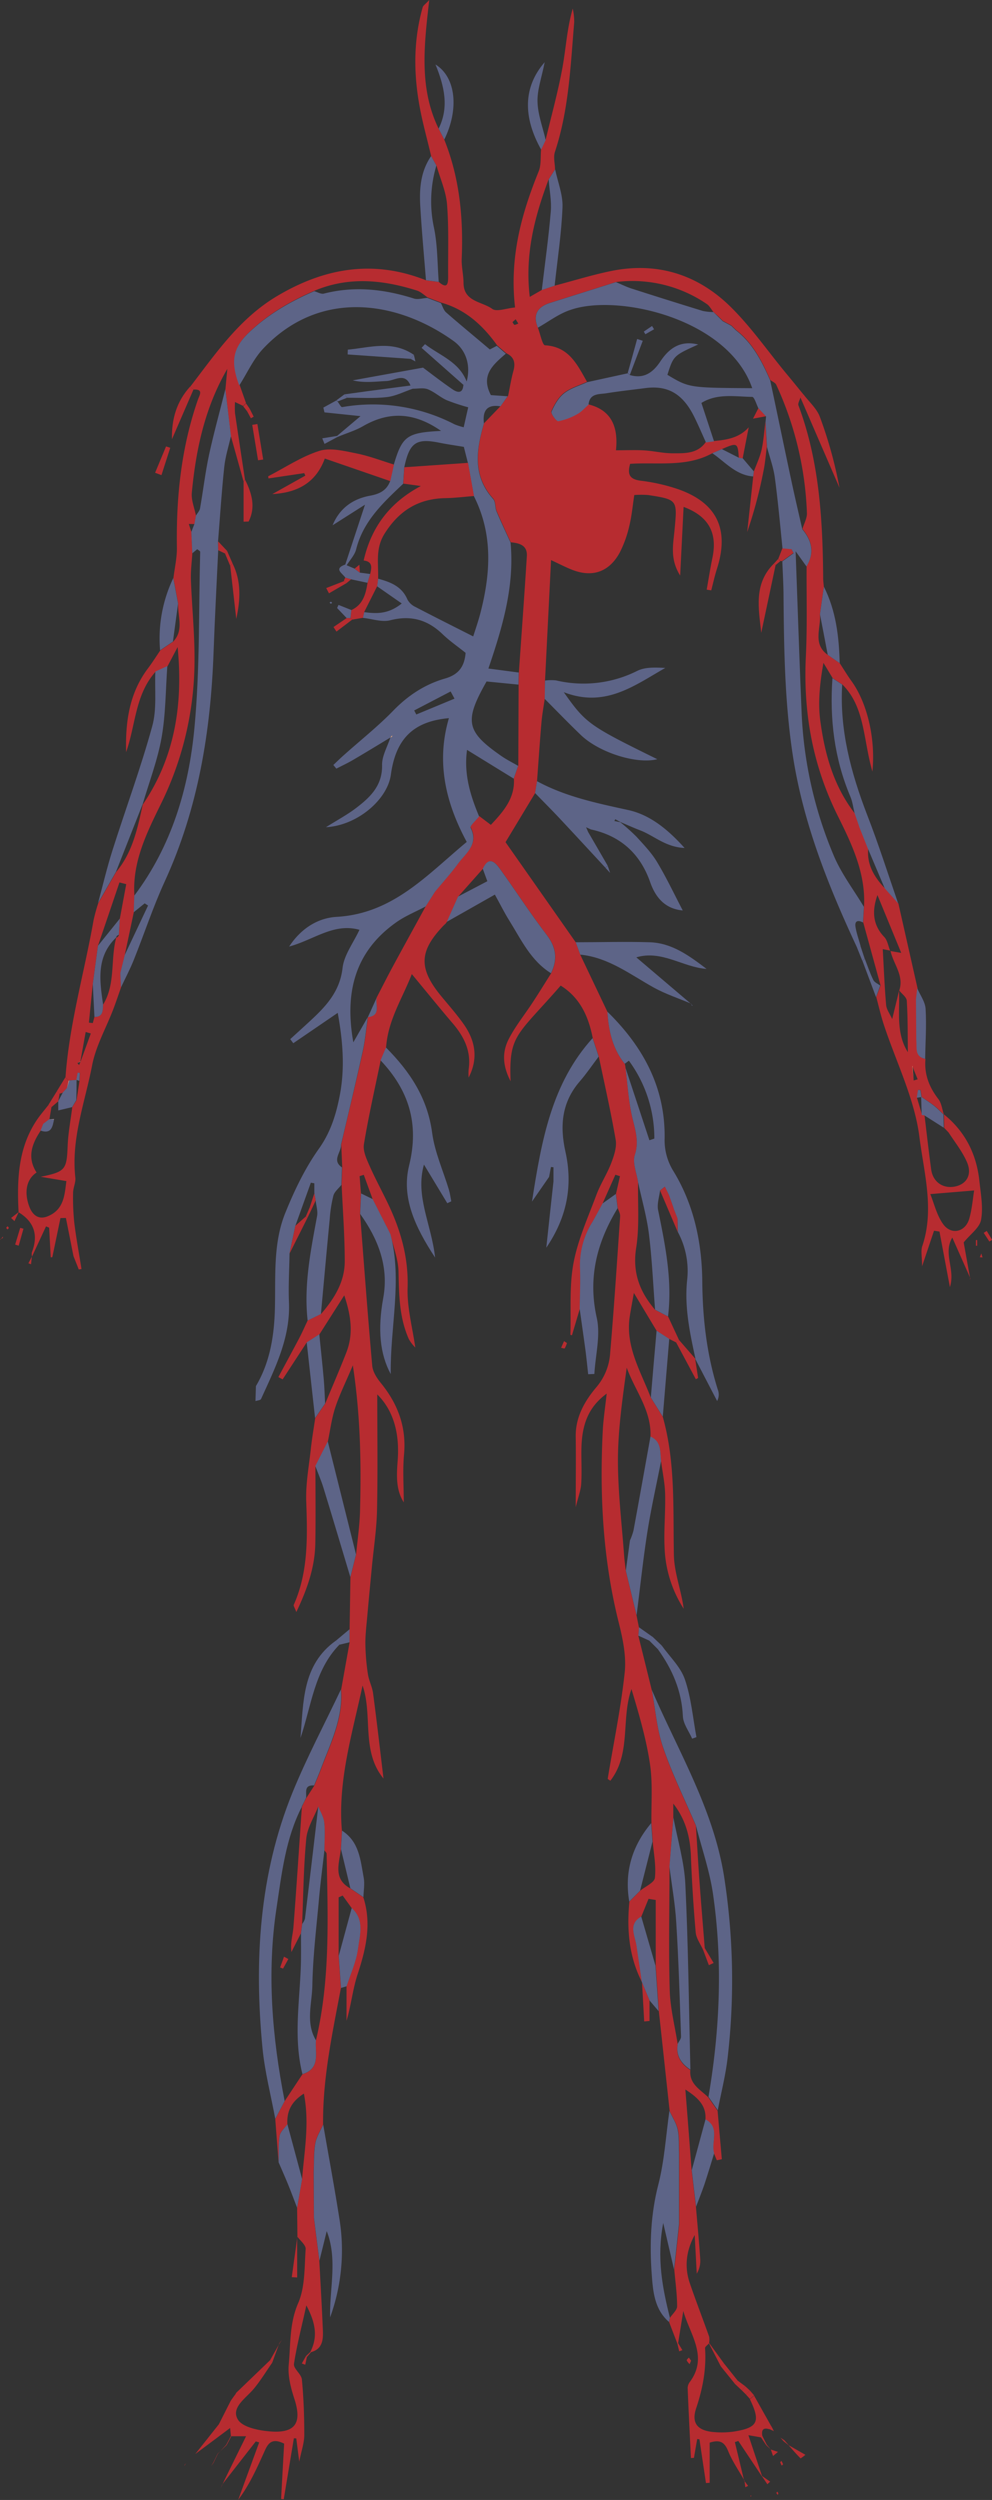 <svg id="Veines" xmlns="http://www.w3.org/2000/svg" viewBox="0 0 414.71 1044.23"><rect x="0" y="0" width="414.71" height="1044.23" fill="#333333" stroke="none"/><defs><style>.cls-1{fill:#b72c30;}.cls-2{fill:#5d6487;}.cls-3{fill:#f8b88f;}.cls-4{fill:#fefefe;}</style></defs><path class="cls-1" d="M506.55,290.26c-10.78,5.94-22.75,3.68-34.36,4.43-1.32,4.68,0,6.49,4.49,7.06a77.49,77.49,0,0,1,15.21,3.41c16.44,5.62,21.86,16.68,16.68,33.12-1,3.05-1.66,6.18-2.48,9.27l-1.89-.31c.79-4.45,1.48-8.92,2.4-13.34,2.14-10.3-1.53-17.3-12.06-21.22-.46,9.24-.91,18.19-1.43,28.68-4.33-6.82-2.92-13-2.39-18.69,1.2-12.95,1.49-13-11-14.95a39.38,39.38,0,0,0-5.79,0c-.69,4.44-1.05,8.69-2.06,12.79a47.47,47.47,0,0,1-4,11.2c-4.49,8.27-11.62,10.61-20.23,7.12-2.49-1-4.88-2.24-8.51-3.93-.87,17.48-1.7,33.92-2.52,50.36l-.13,7.64c-.47,3.27-1.08,6.53-1.36,9.82-.7,8.18-1.25,16.38-1.85,24.57l-.81,4.95-12.36,20.48,21.09,30.06,8.27,11.79,1.88,5.16,11.35,23.84c.52,7.89,2.13,15.41,7.25,21.76a6.48,6.48,0,0,1,.32,1.68c.78,6.28,1.21,12.63,2.42,18.82,1.15,5.83,3.57,11.19,1.49,17.59-1.08,3.29.8,7.55,1.35,11.38-.18,9.13.61,18.42-.8,27.36-1.63,10.35,1.49,18.42,7.91,25.89l5.44,2.83,4.56,9.79c-.4.35-.81.68-1.22,1l-2.86-1.44-5.29-3.42L473.75,641c-.86,4.89-1.31,7.26-1.69,9.65-2,12.64,4.56,23.07,8.78,34.11l5,8c5.34,18.95,4.26,38.36,4.64,57.74.14,7.42,3.12,14.79,4.1,22.42a50.57,50.57,0,0,1-8-25.8c-.32-7.39.43-14.81.24-22.21-.12-4.54-1.1-9.06-1.69-13.59-.46-3.84.19-8.18-4.44-10.21.5-11-6.46-19.28-9.93-28.89-1.77,13-3.65,25.86-3.67,38.7,0,13.65,1.71,27.31,2.68,41,.21,1.75.41,3.49.62,5.24q2.25,9.32,4.49,18.62c.33,1.66.67,3.31,1,5-.07,1.17-.15,2.35-.23,3.52q2.81,11.33,5.6,22.65c1.5,8,2.1,16.34,4.71,24,3.82,11.14,9.08,21.79,13.73,32.64.49,7.64.92,15.28,1.47,22.91.69,9.45,1.49,18.89,2.23,28.33l-.72.55c-1.06-2.42-2.85-4.78-3.07-7.28q-1.39-15.87-2-31.79c-.29-7.95-2.15-15.31-7.37-22v6l-1.58,20.54c0,17.14-.4,34.29.09,51.41.21,7.54,2.17,15,3.33,22.54-.87,4.89,1.4,8.25,5.29,10.82-.55,5.81,4.17,8.13,7.5,11.38l3.89,5.61,1.77,20.24-2.09.44c-.38-.92-.76-1.83-1.15-2.75-1.44-4.66,2.64-10.74-3.61-14.18.41-5.49-2.5-8.85-8.39-12.62,1,12.37,1.8,23.12,2.63,33.88l1.8,15.25c.62,7.28,1.31,14.57,1.8,21.87a10.42,10.42,0,0,1-1.47,5.91q-.43-8.07-.86-16.14c-3.57,6.55-4.4,13.33-2,20.24,2.56,7.47,5.42,14.83,8.06,22.27a8,8,0,0,1-.06,2.71l-.1.12c-.55.65-1.61,1.33-1.57,1.94.6,8.64-.95,16.81-3.71,25.06-2.15,6.46.74,9.53,7.84,10a35.68,35.68,0,0,0,8.2-.29c9.77-1.61,10.91-4.13,6.43-13.44l1.75-1.5q3.66,6.52,7.31,13l-1,1c-2.79-.86-3.25.6-2.86,2.9l-.63.51c-1.37-.25-2.75-.49-5.2-.91l5.72,17.15-.06.07-9.88-14.81-1.44.49q1.95,8.1,3.89,16.18l.12-.1c-2.31-4.09-5.05-8-6.81-12.32-1.45-3.55-3.24-5-7.74-3.54v16.76l-1.55.11q-1.37-9.13-2.72-18.27l-.94-.11c-.46,2.62-.91,5.23-1.36,7.85l-1.26.08c-.47-9.79-1-19.58-1.37-29.37a4.53,4.53,0,0,1,1-2.53c7.68-10.54-.11-19.78-2.82-29.54q-1.09,6.73-2.17,13.48l-.29.24-3.45-9c.13-.6.23-1.2.32-1.81,1-1.61,3-3.23,3-4.85,0-5.1-.74-10.19-1.18-15.29l2.07-19,0-29.55c-.14-3.31.12-6.72-.56-9.92-.59-2.72-2.26-5.21-3.45-7.81q-2.25-20.82-4.51-41.65-.64-9.51-1.31-19V894.56l-3-.47q-1.51,3.69-3,7.38c-5.55,3.24-2.66,7.85-2,12.13.79,5.08,1.49,10.17,2.24,15.26-5.45-10.63-6.38-22-5.25-33.63l4.53-4.55c2.15-1.78,5.91-3.37,6.13-5.36.56-5-.49-10.08-.9-15.14l-.54-7.72c-.13-8.2.58-16.53-.6-24.58-1.56-10.57-4.61-20.93-7.75-31.41-4.45,12.47,0,26.9-8.83,38.29-.38-.3-1.13-.65-1.09-.88,2.41-14.78,5.51-29.48,7.09-44.35.73-6.81-.81-14.12-2.51-20.9-6.58-26.25-8-52.88-6.68-79.74.25-5.2,1.07-10.37,1.66-15.84-7.2,5.31-10.34,12.16-10.56,22.89-.1,4.93.22,9.88-.09,14.79-.17,2.73-1.23,5.4-2.3,9.79,0-11.12.13-20.21,0-29.3-.16-8.3,3.7-15,8.67-20.89a24.31,24.31,0,0,0,5.73-14.19c1.62-19,2.87-38.06,4.17-57.1.08-1.14-.61-2.33-1-3.5l-.73-5.95q.84-3.68,1.66-7.35l-1.92-.61-5.34,12,.08-.1-4.11,7.53a33.74,33.74,0,0,0-5.35,20c.18,5.51-.08,11-.15,16.57q-1.64,5.54-3.28,11.07l-.66-.21c.32-10-.51-20.17,1.29-29.88s6.06-19.12,9.57-28.53c1.71-4.58,4.47-8.76,6.22-13.33,1.17-3.06,2.37-6.64,1.86-9.7-2-11.66-4.65-23.2-7.06-34.79-.84-2.57-1.69-5.14-2.53-7.71-1.77-9-5.28-16.85-13.4-21.92-18.44,21.13-21.68,20.46-20.94,39.94-3.52-6.69-3.45-12.36-.83-17.51,2.75-5.4,6.66-10.21,10-15.32,2.64-4,5.19-8.17,7.78-12.25,2.75-5.72,2.25-10.73-1.8-16-6.84-8.91-12.94-18.39-19.5-27.52-2.15-3-4.75-5.51-7.24-.12l-10.34,11.62q-2.36,5.28-4.7,10.55l-.54.74a6.1,6.1,0,0,0-1.05,1c-10,10.52-10.23,17.63-1.12,28.88,3.29,4,6.8,7.94,9.79,12.19,4.79,6.82,6.13,14.26,2,22.22a23.67,23.67,0,0,1,0-3.37c1.15-7.6-1.88-13.68-6.64-19.26-5.54-6.48-10.9-13.11-17.11-20.6-3.81,9.93-10,19.2-10.75,30.69l-2.27,5.36c-2.4,11.64-5.05,23.24-7,35-.46,2.73,1,6,2.22,8.74,2.48,5.64,5.45,11.05,8.09,16.62,5.19,11,8.35,22.2,7.95,34.69-.26,8.31,2.07,16.71,3.22,24.89a15.52,15.52,0,0,1-2.71-3.53c-4-9-4.11-18.46-4.3-28.09-.1-5.23-2.19-10.41-3.39-15.62l.08.1-1.89-3.81,0,.07-1.89-3.77,0,.06-1.88-3.75,0,0-1.92-3.74.05.07-3.69-10.13-1.74.56q.28,3.6.56,7.2c-.12,2.85-.25,5.7-.37,8.55,1.65,21.16,3.2,42.32,5.09,63.46.22,2.49,1.91,5.12,3.57,7.15,7.13,8.75,10.77,18.4,9.72,29.89-.6,6.58-.11,13.26-.11,20-3.37-5.28-3-11.4-2.54-17.56.79-10.75-1.44-20.46-8.54-27.53,0,15.8.24,32.08-.1,48.35-.17,8-1.42,15.91-2.17,23.87-.63,6.71-1.29,13.43-1.88,20.15-.35,4-.86,8-.82,11.92a93.08,93.08,0,0,0,1.06,12.57c.4,2.7,1.8,5.26,2.16,8,1.56,11.75,2.9,23.52,4.36,35.6-9.44-11.46-4.4-26.34-8.76-38.86-4.3,20.16-10.43,39.87-8.63,60.67-.14,2.56-.29,5.13-.44,7.69-.67,5.93-3.39,12.36,3.93,16.37l5.46,3.73c3.57,11.05,1.1,21.53-2.39,32.16-2.06,6.24-2.7,12.94-4.63,19.4V930.6c1.65-5.17,4-10.25,4.74-15.55.75-5.73,2.92-12.17-2.61-17.14l-3.75-5.19-1.68.75v24.45q.47,6.71.95,13.4c-3.55,18.87-7.66,37.67-7.45,57-1.14,2.63-2.81,5.18-3.29,7.93-.69,3.86-.49,7.87-.67,11.82l.09,19.1q1.14,9,2.29,18.07c.51,9.62,1.09,19.24,1.48,28.86.17,4,0,8-5,9.35l-.2-.2c3.07-6,2.3-11.82-1.7-19.35-2,9.13-4,16.71-5.17,24.43-.29,2,3.1,4.25,3.31,6.53.73,7.68,1,15.43,1,23.15,0,3.3-1.2,6.6-2.11,11.17-.52-4-.88-6.88-1.24-9.72l-1-.06-4.24,25.49-1.11-.14c.43-7.81.86-15.62,1.28-23.09-5.95-3-7.17.93-8.69,4.27-3,6.61-6,13.23-10.53,19.2l8.78-24-1.41-.41-14.12,18.08.05.06c3.16-6.43,6.33-12.86,10-20.3h-6.19l-.16-.13c-.08-.87-.16-1.73-.3-3.32L290.39,1126l9.86-12.43,5-9.88v0l1.48-2.08a4.85,4.85,0,0,0,.77-1.19l14.18-13.63c.32.32.62.66.91,1-2.57,3.69-4.91,7.58-7.78,11-3.28,3.93-9.57,7.78-6.62,12.77,1.95,3.3,8.88,4.65,13.73,5,10.46.77,13.13-3.7,9.9-13.62-1.49-4.58-2.8-9.65-2.35-14.32.82-8.55.24-17.16,3.95-25.67,2.92-6.73,2.59-15,3.12-22.59.11-1.66-2.28-3.5-3.52-5.25l.08.06q-.06-6-.13-12,1-6,2.09-12c.86-11.59,3.19-23.17.74-35.73-5.47,3.5-7.19,7.64-6.89,12.84-1.13,1.59-3,3.06-3.23,4.78-.58,3.62-.35,7.37-.45,11.07q-.71-9-1.39-18.06l3.92-7.48,7.44-11.24c7.71-2.38,5.16-8.86,5.64-14.13,6.1-25.7,4.94-51.82,4.47-77.89,0-.52-.61-1-.93-1.54,0-3.86.33-7.76-.08-11.58-.25-2.3-1.62-4.47-2.49-6.7-1.73,4.43-4.54,8.76-5,13.32-1.14,11.87-1.24,23.84-1.75,35.77l-.51,3.92-3.95,7.78c-.53-3.87.57-7.08.83-10.37,1.3-16.78,2.38-33.57,3.54-50.37l0,.08c.63-1.26,1.26-2.53,1.88-3.79l0,.08,3.32-5.16c.92-2.26,1.9-4.49,2.75-6.78,4.06-10.79,9.42-21.26,8.47-33.33q1.76-9.86,3.52-19.69l0-5.44q.18-10.89.35-21.79l2.37-9.47c.57-6,1.48-12.05,1.64-18.09.5-19.68.27-39.34-3-60.94-3,7.14-5.59,12.27-7.36,17.66-1.5,4.55-2.09,9.4-3.08,14.12l-5.2,10.34c0,10.76.15,21.52-.05,32.28-.19,9.86-3.29,18.94-7.94,28.65-.71-1.89-1.25-2.59-1.08-3,6.21-13.95,5.7-28.63,5.22-43.44-.24-7.27,1.16-14.61,1.95-21.9.46-4.23,1.19-8.42,1.8-12.62l4.19-6.1c2.94-7.07,6-14.1,8.78-21.22,3-7.59,2.16-15.08-.82-24l-10.39,16.31L337,661.66,326.92,677.1l-1.79-.94c2.94-5.48,5.92-10.94,8.81-16.44,1.23-2.35,2.29-4.79,3.43-7.19l5.65-2.79c5.46-6.34,9.89-13.34,9.86-22,0-10.66-.83-21.31-1.3-32,.08-2.44.17-4.87.25-7.31-.14-3.16-.28-6.31-.41-9.47,3-13,6.19-25.94,9.07-39,1-4.72,1.45-9.57,2.14-14.36l-.08.12c5.66-.7,3-5.17,3.69-8.14,2.23-4.28,4.39-8.58,6.68-12.82,4.58-8.46,9.23-16.88,13.85-25.32l0,0,3.94-6.17c3.24-3.92,6.66-7.7,9.67-11.78,3.21-4.34,8.64-8,5.2-14.92-.39-.79,2.29-3.11,3.55-4.73l4.83,3.65c5.52-5.82,10.17-11.35,9.63-19.45.62-1.78,1.23-3.56,1.85-5.33q.06-17,.13-33.94l.12-5.05c1.12-16.16,2.31-32.31,3.32-48.47.28-4.58-3.13-5.44-6.74-5.79-2-4.35-4-8.66-5.88-13.06-.68-1.64-.34-4-1.4-5.15-8.7-9.68-7.07-20.48-3.85-31.53l6.93-7.19,3.11-4.25c.72-3.47,1.27-7,2.21-10.39s.31-5.86-3-7.41l-3.78-3.26c-6-8.35-13.2-15-23.38-17.86l-5.68-2.17c-1.5-1-2.87-2.36-4.51-2.88-14.24-4.51-28.51-5.92-42.76.06-10,4.29-19.22,9.66-27.15,17.15-6.88,6.5-8,12.22-4.19,22.23l2.67,7.57c-.4.39-.79.79-1.18,1.19L307,268.87a39.5,39.5,0,0,0,0,4.61c1.36,9.31,2.78,18.61,4.19,27.91l-.65.56q-2.62-9.42-5.27-18.85L303,263.56c.26-2.84.53-5.69.79-8.53-9.4,16.18-13.13,33.72-14.84,51.73-.3,3.12,1.12,6.4,1.74,9.6l-.63,3.49-2.38-.05c.37,1.12.73,2.25,1.09,3.37l.39,8.94c-.22,3.67-.72,7.35-.59,11,.41,11.36,1.61,22.72,1.51,34.07a135.85,135.85,0,0,1-14,59.47c-5.84,11.93-12.08,24.28-11.13,38.42-.09,2.32-.17,4.63-.26,6.95q-1.9,9-3.79,17.91l.07-.13-1.87,7.56c.08,2,.17,4,.25,6.07-1.12,3.15-2.17,6.32-3.37,9.44C253,530.57,248.78,538,247.26,546c-3,15.48-8.83,30.6-7,46.83.23,2-.92,4.2-.94,6.31a99.07,99.07,0,0,0,.51,12.67c.78,6.43,2,12.81,3,19.22l-1.14.17-2.19-5.51c-.35-1.68-.69-3.37-1-5l-2.19-11-2.28.05q-1.69,8.17-3.4,16.33l-.66.07-.66-12.39L228,613.2q-2.94,6.33-5.87,12.65h0a4.91,4.91,0,0,1-.06-1.78c2.77-7.1,1.07-12.7-5.47-16.72l-.07-.07c-.68-13.44-.27-26.67,7.56-38.41,1.5-2.24,3.29-4.28,4.95-6.41l1.22,1-.84,5,.14-.13-2.67,2.06c-.37.94-.74,1.89-1.12,2.83-3.69,5.52-5.77,11.2-1.72,17.49-4.12,2.69-5.27,7.93-3.17,13.89,1.31,3.74,3.83,5.93,7.64,4.46,7.22-2.8,7.23-9.44,8-14.77l-10.74-1.8c10.36-2.12,10.87-3,11.26-12.86.21-5.43,1.26-10.82,1.93-16.22l1.81-2.95c.4-2.67.8-5.33,1.21-8,.06-1.1.13-2.21.2-3.32l-.9-.13-.57,2.94.16.08-3.17.26-.2.07c-.45-.48-.91-1-1.37-1.42,1.59-22.3,7.88-43.75,11.74-65.64a73.27,73.27,0,0,1,1.94-7.07l7.51-13.09c6.87-8.15,8.93-18.2,11.12-28.2l0,.07c13.4-19.7,16.9-41.82,14.57-65.78l-4.22,8-5,2.29c-8.59,9.57-8.31,22.33-12.32,33.6-.32-12.52,1.26-24.53,9.14-35,1.83-2.42,3.44-5,5.15-7.5l5.38-3.67c4.6-4.76,1.83-10.5,2.11-15.84q-1-5.34-2-10.68c.51-4.26,1.52-8.52,1.45-12.76-.33-21.1,1.82-41.81,8.81-61.85.6-1.72,2.47-4.4-1.82-4.15l-1.4-1.21c10.76-14,20.62-28.56,36.43-37.92,19.95-11.8,40.31-15.19,62.16-6.5l5.34.7c3.55,3.07,3.9.7,3.88-2.29-.09-10,.33-20.11-.46-30.08-.43-5.5-2.88-10.84-4.41-16.25L389,166.15c-1.72-7.39-3.82-14.71-5.08-22.18-2.28-13.39-2.2-26.8,1.55-40,.21-.72,1.1-1.25,2.74-3-2.19,19.07-4.29,36.87,3.92,53.72l2.36,4.59c6.43,16,8,32.66,7.29,49.71-.14,3.34.74,6.71.76,10.06,0,8,7.72,7.8,12,10.92,1.86,1.35,5.85-.26,9.54-.59-2.39-20.88,2.65-39.05,9.88-56.86,1.1-2.71.7-6,1-9.08l1.89-4c2.38-10,5.14-19.92,7-30,1.51-8.18,1.91-16.57,4.35-24.9a27.24,27.24,0,0,1,.62,5.57c-1.54,18.26-2.23,36.64-8.07,54.29-.72,2.18,0,4.84.05,7.28l-2.7,4.23c-5.77,15.44-10,31.09-7.87,49.05l5-2.87,5.37-1.81c7.65-2,15.25-4.37,23-6,19.48-4.16,36.68,1.12,50.65,14.89,8.44,8.32,15.32,18.22,22.89,27.41,2.51,3,5,6.09,7.5,9.14a16,16,0,0,1-1.27,1.33c-.3,1.09-1.13,2.38-.81,3.24,8.71,23.28,10.14,47.59,10.33,72.08,0,1.22.18,2.44.27,3.66l-1.63,11.54c.51,5.76-3.19,12.33,3.29,16.93l5,3.47c1.66,2.54,3.22,5.14,5,7.6,6.3,8.75,10.07,23.55,8.65,37.64-3.93-13.68-3.1-26.94-12.54-36.33l-4.07-2.67q-1.92-3.19-3.86-6.39c-1.5,8.51-2.34,16.45-1.32,24.14,1.86,13.9,5.58,27.36,14.45,38.77l0-.07c.65,1.88,1.29,3.75,1.93,5.63l-.07-.11,3.72,9.36,0-.05c-.58,6.75,2.6,11.9,7,16.52l5.63,6.35,8,35.39c-.17,1.54-.34,3.09-.52,4.63l.14,17.18c.32,3-.85,6.73,3.7,7.71-.58,6.36,1.53,11.76,5.4,16.77,1.33,1.73,1.57,4.31,2.31,6.5-1.27-1.19-2.46-2.49-3.82-3.55-1.76-1.39-3.67-2.59-5.51-3.87l.05.08-.48-3-1,0-.53,3.24q1.1,3.64,2.17,7.27c.32,0,.64,0,1,.06.92,7.55,1.76,15.11,2.79,22.65.71,5.19,4.86,8.1,9.84,7.16s7.41-5,5.09-10.29c-1.92-4.38-5-8.22-7.64-12.29l-1.91-2,.06,0-.1-5.58c8.85,7.17,13.61,16.56,14.81,27.77.58,5.42,1.65,11.06.71,16.27-.6,3.32-4.5,6-7.27,9.45l2.73,15.18.11-.09-7.6-17.13c-4,6.86,1.39,13.12-1,20.7-1.64-8.71-3-16-4.36-23.2l-2.28-.35c-1.47,4.38-2.93,8.75-5,14.87,0-4-.59-6.43.09-8.44,5.18-15.3.67-30.75-1.19-45.53-2-16-9.75-31.35-14.9-47-1.24-3.76-2.11-7.65-3.14-11.48q.88-2.41,1.79-4.85-3.63-13.22-7.27-26.45l.36-6.55c.75-13.77-5.07-26-10.85-37.59-10.64-21.28-14.6-43.35-13.47-66.83.61-12.56.24-25.17.31-37.76,3.44-5.62,2.23-10.73-1.74-15.53.66-2.25,2-4.53,1.87-6.75a139.53,139.53,0,0,0-12.81-53.45c-.39-.86-1.64-1.34-2.49-2-3.47-7.87-7.28-15.49-14.32-20.9l-2.05-2,.11.11-3.71-2,.06,0-1.9-1.88,0,0L507,231.26l0,0c-.91-1.12-1.62-2.55-2.76-3.32a55.07,55.07,0,0,0-38-9.18l-27.52,8.68c-5.29,1.67-7.33,5-5.11,10.35,1,2.58,1.9,7.32,3,7.39,10.06.55,13.49,8.16,17.56,15.24-3.25,1.5-6.89,2.51-9.63,4.65-2.37,1.86-4.07,4.86-5.3,7.68-.36.85,2.06,4.16,2.83,4a25.84,25.84,0,0,0,8-3c1.74-.95,3.11-2.58,4.64-3.9,9.69,2.38,12.58,9.44,11.56,19.18,4.69,0,8.3-.17,11.89.05,3.94.24,7.86,1.22,11.79,1.21,5,0,10.39.28,13.85-4.68l3.38-.45c5.44-.46,10.71-1.34,14.59-5.74q-1.27,6.48-2.54,13a12.68,12.68,0,0,1-1.62-.25c-.39-6.32-.63-6.44-7.11-3.6Zm83.6,256-1.85-5.58c-.1-7.25,0-14.51-.46-21.75-.09-1.47-2.05-2.83-3.15-4.24,2.11-6.23-2.44-11-3.63-16.49l4.46.77c-3.53-8.59-6.74-16.37-9.94-24.15-2.44,6.88-1.84,12.62,2.85,17.51,1.33,1.39,1.65,3.75,2.44,5.67l-3.07-.6c.44,7.83.74,15.59,1.41,23.32.17,1.91,1.56,3.72,2.54,5.9,1.08-4.5,2-8.18,2.86-11.85.36,8.74-1.4,17.8,3.79,25.83.61,1.86,1.23,3.72,1.84,5.58.16,2,.31,4.06.47,6.09l1.68-.5C591.64,549.92,590.89,548.09,590.15,546.25Zm-347.71-1.88q2.15-5.86,4.28-11.75l-2.14-.62q-1.11,6.15-2.21,12.3l-1.25.67.69.84Zm14.83-51.75a1.51,1.51,0,0,0,1.19-1.17c.13-2.26.27-4.51.4-6.77l2.67-14.43-2.83-.72q-4.48,13.26-9,26.51l-2.16,16q-.81,8-1.61,16.06l1.63.17c.22-.85.45-1.7.67-2.55,3.71,0,3.44-2.7,3.62-5.13,5.33-8.67,3-18.85,5.52-28.06Zm340.4,107.09c1.63,4,2.7,8.78,5.33,12.48,3.43,4.83,9.43,3.4,11-2.34,1.13-4,1.46-8.3,2-11.66ZM423,235.5c.29.4.53,1.08.87,1.13s1-.32,1.58-.52c-.37-.6-.75-1.2-1.12-1.81Z" transform="translate(-208.76 -100.95)"/><path class="cls-2" d="M337.37,652.53c-1.65-14.82,1.29-29.21,3.95-43.64.38-2.07-.37-4.34-.6-6.52l-.55-3v-4.16l-1.46-.25-6.47,18q-1.23,5.81-2.44,11.62c-.1,6.79-.53,13.58-.24,20.35.63,14.82-5.82,27.5-11.67,40.38-.24.53-1.53.59-2.33.87.06-2.09.13-4.18.19-6.27,5.89-9.92,7.63-21,7.93-32.16.36-13.54-.84-27.33,4.34-40.14,3.77-9.32,8.22-18.64,14-26.76,5.08-7.1,7.35-14.76,8.86-22.78,2.1-11.2,1.19-22.44-.93-34.05L331.37,536.7,330.09,535c2.78-2.54,5.58-5.06,8.34-7.62,6.58-6.08,12.41-12.23,13.54-22.12.61-5.4,4.5-10.43,7.06-15.93-10.77-3-19,4.18-29.4,7,5.35-8.15,12.64-12,19.85-12.41,23.52-1.33,37.73-17.46,54.4-31.3-8.85-16.4-12.84-33.37-7.45-51.7-15,1.35-22.23,8.74-24.27,23.64-1.42,10.37-14,21.2-27.13,21.91,5-3.13,8.94-5.24,12.46-7.91,5.95-4.52,11.18-9.38,11-18.07-.07-3.76,2.2-7.56,3.41-11.34a2.71,2.71,0,0,0,.71-.46c.11-.12.06-.39.07-.6l-.84,1c-5.17,3.11-10.31,6.26-15.52,9.3-2.25,1.32-4.62,2.42-6.94,3.62l-1.27-1.53c1.53-1.43,3-2.9,4.61-4.3,6.83-6.1,14.05-11.82,20.42-18.37,6.18-6.37,13.23-11,21.59-13.42,5.57-1.59,8.19-4.8,8.68-10.75-3.1-2.49-6.59-4.88-9.6-7.77-6.29-6.05-13.23-8.05-21.9-5.84-3.51.9-7.62-.61-11.46-1l.51-2.39c5,.64,10,1,15.75-3.62l-10.3-7.17.39-3.19c5.14,1.4,9.94,3.17,12.28,8.69a7.27,7.27,0,0,0,3.29,3.09c8,4.18,16.1,8.22,24.22,12.34.88-2.79,2-6,2.87-9.24,4.38-16.71,5.55-33.28-2.59-49.35l-2.49-13.85-1.71-6.73c-3.63-.61-6.91-1.07-10.14-1.72-9.82-2-12.58-.09-14.77,10.29l-.45,6.84c-8.3,7.85-16.7,15.56-19.65,27.35-.6,2.43-2.61,4.5-4,6.73l-.55-.35c2.7-8.21,5.41-16.42,8.24-25l-13.55,8.61c3-7.27,8.61-11.07,15.68-12.36,4-.73,6.92-2.2,8.38-6.09l1.54-6.92c3.54-11.91,5.47-13.34,19.75-14.05-11-7.66-21.47-8.41-32.59-2-3.33,1.92-7.11,3-10.69,4.53l-.31-.34,9.92-8.36-15.07-1.57c-.16-.67-.31-1.34-.47-2l5.47-3,.49.51c.64.8,1.41,2.37,1.9,2.29a74.35,74.35,0,0,1,47,7.2,27.89,27.89,0,0,0,3.81,1.22c.66-2.92,1.23-5.46,1.89-8.34a83.78,83.78,0,0,1-9.06-3c-2.74-1.25-5.07-3.45-7.85-4.54-1.82-.71-4.12-.2-6.2-.23-.33-.43-.65-.85-1-1.29-2.33-5.7-6.57-2.07-10-1.92-4.69.22-9.36.89-14.18-.28l29.4-5.31c3.15,2.34,7.67,5.87,12.39,9.1,1.83,1.25,4.18,1.95,4.46-1.73l1.33-1.33c1.9-6.93-.14-13.39-5.47-17.2-23.37-16.72-55.79-21.94-79.54,3.23-4.12,4.38-6.69,10.21-10,15.38-3.77-10-2.69-15.73,4.19-22.23,7.93-7.49,17.2-12.86,27.15-17.15,1.37.37,2.88,1.33,4.08,1,12.76-3.25,25.19-1.86,37.57,2.06,1.68.53,3.74-.14,5.62-.26l5.68,2.17c.71,1.31,1.12,2.95,2.16,3.87,5.84,5.11,11.83,10,18.3,15.5l2.92-1.51,3.78,3.26c-5.22,4.52-10.68,8.95-6.25,17.32l7,.48L418,270.67c-5.77-.94-7.57,1.95-6.93,7.19-3.22,11.05-4.85,21.85,3.85,31.53,1.06,1.18.72,3.51,1.4,5.15,1.85,4.4,3.91,8.71,5.88,13.06,1.72,18.25-3.41,35.4-9.26,52.59l12.68,1.67-.12,5.05-13.33-1.31c-9.43,16.61-8.57,20.86,6.12,31.09,2.23,1.56,4.71,2.78,7.08,4.16-.62,1.77-1.23,3.55-1.85,5.33l-19.51-12c-1.4,10.05,1.36,19,5.05,27.8-1.26,1.62-3.94,3.94-3.55,4.73,3.44,7-2,10.58-5.2,14.92-3,4.08-6.43,7.86-9.67,11.78l-3.94,6.17,0,0c-4.09,2.17-8.47,3.93-12.23,6.58-17.39,12.25-21.7,29.36-18,50.16l6.06-10.58c-.69,4.79-1.1,9.64-2.14,14.36-2.88,13-6,26-9.07,39,.17,3.16-4,6.5.41,9.47l-.25,7.31c-1.16,1.48-2.87,2.79-3.34,4.46a55.71,55.71,0,0,0-1.54,9.84c-1.28,13.21-2.46,26.42-3.68,39.63Zm61.4-259.76-1.62-3-15.24,7.94.89,1.68Z" transform="translate(-208.76 -100.95)"/><path class="cls-3" d="M305.26,1103.65l-5,9.88" transform="translate(-208.76 -100.95)"/><path class="cls-1" d="M290.55,1125.82l-3.6,3.7Z" transform="translate(-208.76 -100.95)"/><path class="cls-3" d="M306.73,1101.59l-1.48,2.08Z" transform="translate(-208.76 -100.95)"/><path class="cls-1" d="M286.53,1130a.77.77,0,0,0-.56,1A1.19,1.19,0,0,1,286.53,1130Z" transform="translate(-208.76 -100.95)"/><path class="cls-2" d="M433.63,237.82c-2.22-5.39-.18-8.68,5.11-10.35l27.52-8.68c2.21.92,4.36,2,6.62,2.72q14.83,4.77,29.72,9.33a22.92,22.92,0,0,0,4.42.45l0,0,1.91,1.87,0,0,1.9,1.88-.06,0,3.71,2-.11-.11,2.05,2c7,5.41,10.85,13,14.32,20.9,3,14,5.89,28.06,8.89,42.08,1.44,6.72,3,13.41,4.54,20.11,4,4.8,5.18,9.91,1.74,15.53l-4.54-6.34c.87,23.63,1.58,45.14,2.48,66.64a171.62,171.62,0,0,0,13.59,60.78c3.2,7.45,8.26,14.09,12.48,21.1l-.36,6.55c-2.18-1.16-3.59-.7-3.14,1.95s1.37,5.18,2.08,7.76c-.44.34-.88.66-1.33,1-12.09-25.86-22.65-52.18-27-80.7-3.34-22-3.66-44-3.85-66.13,0-4.91-.33-9.81-.5-14.72l4.71-3.4-.82-1.57-3.81-.34c-1-9.9-1.89-19.83-3.22-29.7-.58-4.31-2.15-8.49-3.27-12.73-.21-3.48-.41-7-.61-10.45l.21-2.3-3.14-3.35c-.88-1.7-1.74-4.85-2.65-4.87-7.17-.1-14.65-1.57-21.23,2.53,1.85,5.62,3.57,10.83,5.28,16.05l-3.38.45c-1.64-3.6-3.19-7.26-4.95-10.8-4.74-9.52-11-13.14-20.4-11.9-5.41.71-10.84,1.28-16.22,2.15-3.1.49-7.1-.08-7.52,4.79-1.53,1.32-2.9,2.95-4.64,3.9a25.84,25.84,0,0,1-8,3c-.77.13-3.19-3.18-2.83-4,1.23-2.82,2.93-5.82,5.3-7.68,2.74-2.14,6.38-3.15,9.63-4.65l16.95-3.7c.31.24.61.49.91.75,5.88,1.69,9.65-1.09,12.75-5.77,3.64-5.48,8.38-8.84,15.76-7-10.3,4.66-10.3,4.66-12.86,12.66,9.07,5.42,9.07,5.42,35.46,5.58-10.08-29.17-56.25-39.53-75.87-32.73C442.47,231.93,438.18,235.25,433.63,237.82Z" transform="translate(-208.76 -100.95)"/><path class="cls-2" d="M469.93,545.29c-5.12-6.35-6.73-13.87-7.25-21.76,14.85,14.51,24.24,31.56,23.93,52.89a24.48,24.48,0,0,0,3.74,13.82c8.53,14,11.83,29.78,12,45.78.12,15.56,1.84,30.6,6.49,45.38a5.66,5.66,0,0,1-.28,4.75l-9.14-17.57.09-.07c-2.35-10.73-4.62-21.47-3.52-32.59a34.32,34.32,0,0,0-3.84-20.34c-.07-1.89-.13-3.77-.19-5.66l-1.73-4.47.1.13-2-5.63,0,.06-1.65-3.38-2,1.61c-.31,2.72-1.32,5.59-.8,8.14,3,14.69,6,29.33,4.15,44.46L482.62,648c-.82-10.53-1.27-21.1-2.57-31.57-.91-7.3-3-14.46-4.54-21.68-.55-3.83-2.43-8.09-1.35-11.38,2.08-6.4-.34-11.76-1.49-17.59-1.21-6.19-1.64-12.54-2.42-18.82q5,15.13,10,30.27l2.06-.7A54.66,54.66,0,0,0,471.67,544Z" transform="translate(-208.76 -100.95)"/><path class="cls-2" d="M499.69,863.44c-4.65-10.85-9.91-21.5-13.73-32.64-2.61-7.64-3.21-16-4.71-24,11,25.55,25.66,49.6,30.19,77.8A280.59,280.59,0,0,1,513,960c-.82,7.53-2.75,14.93-4.17,22.4l-3.89-5.61c4.83-28.33,6-56.79,1.82-85.25C505.31,882.06,502.09,872.81,499.69,863.44Z" transform="translate(-208.76 -100.95)"/><path class="cls-2" d="M432.45,432.2l.81-4.95c11.95,6.49,25,9.17,38.17,12.06,8.89,1.95,16.36,7.86,23.52,15.84-8-.37-12.75-5.14-18.5-7.34-2.81-1.08-5.56-2.33-8.34-3.5-.71-.4-1.43-.79-2.15-1.18l-.35.76,2.45.48a87.71,87.71,0,0,1,6.71,6c3.07,3.37,6.31,6.72,8.64,10.58,3.9,6.47,7.14,13.34,10.78,20.3-7.07-.65-11.22-5-13.61-11.79-4.16-11.91-12.39-19.39-24.81-22.06l-2-.92.87,2q4.08,7,8.17,14.08c-.32.27-.65.54-1,.78-6.41-6.91-12.8-13.84-19.25-20.72C439.27,439.13,435.83,435.69,432.45,432.2Z" transform="translate(-208.76 -100.95)"/><path class="cls-2" d="M367.85,543.85l2.27-5.36c9.95,10,17.35,21,19.3,35.64,1.08,8.08,4.6,15.82,7,23.74.47,1.58.67,3.24,1,4.87l-1.67.79c-3.07-5.09-6.15-10.17-9.76-16.15-3.71,13.38,3.12,24.78,4.67,38.86-8.54-13-14.14-25.23-10.86-38.5C384.09,570.31,379.67,556.34,367.85,543.85Z" transform="translate(-208.76 -100.95)"/><path class="cls-2" d="M395.54,486q2.35-5.26,4.7-10.55l12.25-6.42c-.88-2.38-1.4-3.79-1.91-5.2,2.49-5.39,5.09-2.88,7.24.12,6.56,9.13,12.66,18.61,19.5,27.52,4.05,5.29,4.55,10.3,1.8,16-8.52-5.27-12.53-14.14-17.56-22.18-1.93-3.09-3.55-6.38-5.92-10.67Z" transform="translate(-208.76 -100.95)"/><path class="cls-2" d="M436.47,392.86l.13-7.64a19.81,19.81,0,0,1,4.61-.07,50.13,50.13,0,0,0,34-4c3.36-1.65,7.65-1.4,11.68-1.21-12.89,7.32-25.11,16.83-42.45,10.13,9.28,13.09,10.48,13.92,39.11,28-8.63,2.19-24.39-2.76-32.06-10.2C446.41,403,441.47,397.88,436.47,392.86Z" transform="translate(-208.76 -100.95)"/><path class="cls-2" d="M456.51,534.57c.84,2.57,1.69,5.14,2.53,7.71-2.59,3.43-5,7-7.82,10.27-7.61,8.71-8.5,18.62-6.08,29.44,3.16,14.17.7,27.35-8,40.12,1.06-9.8,2-18.73,3-27.66v-5.94l-1.05-.11-.78,4.13-7.15,10.32C435.18,577,439.43,553.41,456.51,534.57Z" transform="translate(-208.76 -100.95)"/><path class="cls-2" d="M488.8,1069.05c-.09.61-.19,1.21-.32,1.81-6.2-5.3-6.75-12.95-7.27-20.07-.92-12.51-.42-25,2.77-37.37,2.57-10,3.16-20.49,4.63-30.77,1.19,2.6,2.86,5.09,3.45,7.81.68,3.2.42,6.61.56,9.92l0,29.55-2.07,19c-1.38-5.91-2.75-11.82-4.53-19.46C483.21,1044.25,485.73,1056.67,488.8,1069.05Z" transform="translate(-208.76 -100.95)"/><path class="cls-2" d="M342.29,1045.28q-1.14-9-2.29-18.07l-.09-19.1c.18-4,0-8,.67-11.82.48-2.75,2.15-5.3,3.29-7.93,2.29,13.25,4.77,26.48,6.84,39.76a81.71,81.71,0,0,1-3.94,40.76c-.3-12,3.2-24.16-1.42-36C344.3,1037.18,343.29,1041.23,342.29,1045.28Z" transform="translate(-208.76 -100.95)"/><path class="cls-2" d="M451.33,499.69l-1.88-5.16c10.33,0,20.67-.32,31,0,9.22.31,16.46,5.63,23.69,11.13-9.9-.68-18.72-8-29.37-4.83l22.9,19.45.09-.08c-5.22-2.21-10.68-4-15.62-6.71C472.23,508,463.14,500.86,451.33,499.69Z" transform="translate(-208.76 -100.95)"/><path class="cls-2" d="M451.1,647.65c.07-5.52.33-11.06.15-16.57a33.74,33.74,0,0,1,5.35-20l4.11-7.53-.08.1,5.6-4,.73,5.95c-8.61,14.18-12.51,28.91-8.72,45.82,1.65,7.36-.57,15.59-1,23.43l-2.59.11c-.38-3.43-.72-6.87-1.17-10.29C452.7,659,451.89,653.3,451.1,647.65Z" transform="translate(-208.76 -100.95)"/><path class="cls-2" d="M273.71,381.45l5-2.29c-.72,10-.66,20.09-2.4,29.89-1.69,9.48-5.22,18.64-7.95,27.94l0-.07-11.12,28.2-7.51,13.09c2-7.38,3.75-14.84,6.06-22.12,5.48-17.26,11.8-34.28,16.59-51.72C274.41,397.15,273.37,389.11,273.71,381.45Z" transform="translate(-208.76 -100.95)"/><path class="cls-2" d="M480.69,701c4.63,2,4,6.37,4.44,10.21-1.94,9.9-4.17,19.75-5.74,29.7-1.81,11.53-3,23.15-4.51,34.73q-2.25-9.3-4.49-18.62.87-6.31,1.73-12.64a26.31,26.31,0,0,0,1.47-4.12C476,727.22,478.33,714.13,480.69,701Z" transform="translate(-208.76 -100.95)"/><path class="cls-2" d="M584.25,478.33,578.62,472q-3.5-8.26-7-16.52l0,.05-3.72-9.36.07.11c-.64-1.88-1.28-3.75-1.93-5.63l0,.07c-.58-2.35-.84-4.82-1.77-7-6.72-15.87-8.71-32.44-7.5-49.5l4.07,2.67c-1.13,19,3.67,36.82,10.41,54.36C576,453.43,580,466,584.25,478.33Z" transform="translate(-208.76 -100.95)"/><path class="cls-2" d="M359.33,608c.12-2.85.25-5.7.37-8.55l4.87,2.37-.05-.07,1.92,3.74,0,0,1.88,3.75,0-.06,1.89,3.77,0-.07,1.89,3.81-.08-.1c5,19.25-.18,38.44.09,58.31-4.52-8.34-5.53-18.67-3.13-31.81S366.82,618.46,359.33,608Z" transform="translate(-208.76 -100.95)"/><path class="cls-2" d="M392.18,218.71l-5.34-.7c-.81-10.3-1.78-20.6-2.38-30.91-.43-7.34.14-14.59,4.54-20.95l2.19,3.94a52.32,52.32,0,0,0-1,26C391.72,203.49,391.59,211.17,392.18,218.71Z" transform="translate(-208.76 -100.95)"/><path class="cls-2" d="M438.13,175.91l2.7-4.23c1.1,5.28,3.29,10.6,3.09,15.82-.43,10.95-2.12,21.86-3.29,32.78l-5.37,1.81c1.3-10.92,2.83-21.82,3.76-32.78C439.4,184.9,438.46,180.38,438.13,175.91Z" transform="translate(-208.76 -100.95)"/><path class="cls-2" d="M482.79,922q.66,9.51,1.31,19l-3.81-4.48L477.16,929l-.09-.15c-.75-5.09-1.45-10.18-2.24-15.26-.66-4.28-3.55-8.89,2-12.13Z" transform="translate(-208.76 -100.95)"/><path class="cls-2" d="M499.75,1022.69l-1.8-15.25,5.76-21.26c6.25,3.44,2.17,9.52,3.61,14.18-1.35,4.32-2.63,8.67-4.07,13C502.19,1016.48,500.92,1019.57,499.75,1022.69Z" transform="translate(-208.76 -100.95)"/><path class="cls-2" d="M483.25,656.78l5.29,3.42-2.7,32.49-5-8Q482,670.74,483.25,656.78Z" transform="translate(-208.76 -100.95)"/><path class="cls-2" d="M355.8,897.91c5.53,5,3.36,11.41,2.61,17.14-.7,5.3-3.09,10.38-4.74,15.55l-2.35.72q-.48-6.69-.95-13.4Z" transform="translate(-208.76 -100.95)"/><path class="cls-2" d="M476.35,890.68l-4.53,4.55C469.73,882.85,473,872,481,862.46l.54,7.72Z" transform="translate(-208.76 -100.95)"/><path class="cls-2" d="M436.89,159.46l-1.89,4c-7.65-13.61-7.55-26.18,1.47-36.54-1.28,6.53-3.16,11.58-3,16.57C433.61,148.82,435.67,154.13,436.89,159.46Z" transform="translate(-208.76 -100.95)"/><path class="cls-2" d="M485.39,788.27c3.33,4.67,7.89,8.92,9.68,14.13,2.65,7.68,3.33,16.05,4.84,24.13l-1.79.66c-1.36-3.11-3.74-6.18-3.88-9.36-.47-10.58-4.41-19.63-10.45-28Z" transform="translate(-208.76 -100.95)"/><path class="cls-2" d="M351.3,873.3c.15-2.56.3-5.13.44-7.69,7.23,4.59,7.72,12.38,9.07,19.65.49,2.62-.05,5.42-.12,8.14l-5.46-3.73Z" transform="translate(-208.76 -100.95)"/><path class="cls-2" d="M551.55,357.54,553.18,346c5.08,10.05,6.33,20.89,6.62,31.94l-5-3.47Q553.2,366,551.55,357.54Z" transform="translate(-208.76 -100.95)"/><path class="cls-2" d="M281.06,368.92l-5.38,3.67a58.43,58.43,0,0,1,5.53-30.19q1,5.34,2,10.68Q282.12,361,281.06,368.92Z" transform="translate(-208.76 -100.95)"/><path class="cls-1" d="M544.66,265.69c2.34,3.11,5.55,5.89,6.85,9.39a178.31,178.31,0,0,1,8.2,29.6L543.39,267A16,16,0,0,0,544.66,265.69Z" transform="translate(-208.76 -100.95)"/><path class="cls-2" d="M394.49,159.26l-2.36-4.59c4.37-8.78,2.5-17.48-1.32-26.79C399.48,133.24,400.66,146.76,394.49,159.26Z" transform="translate(-208.76 -100.95)"/><path class="cls-1" d="M528.73,277.12c.2,3.48.4,7,.61,10.45-.45,3.33-.69,6.71-1.38,10a187.52,187.52,0,0,1-6.83,25.61L523.65,300c.09-.71.17-1.41.25-2.11,1.11-3,2.54-6,3.24-9.05C528,285,528.23,281,528.73,277.12Z" transform="translate(-208.76 -100.95)"/><path class="cls-1" d="M533,337,527,365.27c-1.07-10.08-3.26-20.38,5.24-28.87Z" transform="translate(-208.76 -100.95)"/><path class="cls-2" d="M595.52,543.24c-4.55-1-3.38-4.7-3.7-7.71l-.14-17.18c.18-1.54.35-3.09.52-4.63,1.23,2.87,3.33,5.67,3.51,8.6C596.13,529.26,595.64,536.26,595.52,543.24Z" transform="translate(-208.76 -100.95)"/><path class="cls-2" d="M523.9,297.85l-.25,2.11c-7.24-.52-11.68-6-17.1-9.7l4-1.71,7.11,3.6a12.68,12.68,0,0,0,1.62.25Z" transform="translate(-208.76 -100.95)"/><path class="cls-1" d="M289.65,263.64l-9,20.78c-.21-8.31,1.92-15.78,7.6-22Z" transform="translate(-208.76 -100.95)"/><path class="cls-1" d="M499.38,668.58l1.23,7.94-.95.53-8.26-15.41c.41-.33.82-.66,1.22-1l6.85,7.88Z" transform="translate(-208.76 -100.95)"/><path class="cls-1" d="M477.16,929l3.13,7.51v8.6l-2.22.19Q477.62,937.17,477.16,929Z" transform="translate(-208.76 -100.95)"/><path class="cls-2" d="M576.74,512.62,575,517.47l-5.7-15.21c.32-.28.66-.55,1-.81,1.15,2.95,2.15,6,3.54,8.81C574.3,511.28,575.73,511.85,576.74,512.62Z" transform="translate(-208.76 -100.95)"/><path class="cls-1" d="M273.6,298.42l4.58-11,1.75.57q-1.83,5.7-3.67,11.42Z" transform="translate(-208.76 -100.95)"/><path class="cls-1" d="M505.18,1079.55l6.27,8.63-1.36,1.18-5-9.69Z" transform="translate(-208.76 -100.95)"/><path class="cls-1" d="M545.45,1126.32a15.27,15.27,0,0,1-2,1.49c-1.77-1.76-3.4-3.66-5.06-5.54l0,0,7,4Z" transform="translate(-208.76 -100.95)"/><path class="cls-1" d="M535.83,330l3.81.34.82,1.57-4.71,3.4H535c-.3-.31-.59-.63-.87-.95Z" transform="translate(-208.76 -100.95)"/><path class="cls-1" d="M215.09,620.82l2.12-7,1.36.36-2,7.09Z" transform="translate(-208.76 -100.95)"/><path class="cls-1" d="M511.45,1088.18l5.7,7.14a10.46,10.46,0,0,0-1.22,1.27l-5.84-7.23Z" transform="translate(-208.76 -100.95)"/><path class="cls-1" d="M232.55,556.7l3.54-5.78c.46.47.92.94,1.37,1.42l-.69,3.11.06-.08-1.84,2,.1-.11a4.16,4.16,0,0,1-1.43.51Z" transform="translate(-208.76 -100.95)"/><path class="cls-1" d="M622.37,619.53,620,615.91l1.27-.81,2.26,3.74Z" transform="translate(-208.76 -100.95)"/><path class="cls-2" d="M481.54,784.61l3.85,3.66-1.6,1.55-3.68-3.67Z" transform="translate(-208.76 -100.95)"/><path class="cls-2" d="M475.65,784.17c.08-1.17.16-2.35.23-3.52l5.66,4-1.43,1.54Z" transform="translate(-208.76 -100.95)"/><path class="cls-1" d="M229,562.45l3.57-5.75,1.11,1.08c-.19,1.09-.39,2.19-.58,3.28l.09-.15-3,2.55Z" transform="translate(-208.76 -100.95)"/><path class="cls-1" d="M527.34,1135.16l3.39,2.37c-.4.35-.79.71-1.18,1.07l-2.27-3.37Z" transform="translate(-208.76 -100.95)"/><path class="cls-1" d="M216.54,607.34,214.8,611l-1.4-1.32,3.07-2.38Z" transform="translate(-208.76 -100.95)"/><path class="cls-1" d="M445.77,661.93a10,10,0,0,1-.92,2.22c-.13.19-1-.14-1.52-.24.41-.92.82-1.85,1.24-2.77Z" transform="translate(-208.76 -100.95)"/><path class="cls-2" d="M569.25,502.26q-1.1-2.7-2.17-5.4c.45-.32.89-.64,1.33-1,.61,1.86,1.23,3.72,1.84,5.57C569.91,501.71,569.57,502,569.25,502.26Z" transform="translate(-208.76 -100.95)"/><path class="cls-1" d="M303.51,1122.27l-3.8,3.63.08.06,3.54-3.83Z" transform="translate(-208.76 -100.95)"/><path class="cls-1" d="M492.22,1079.59c.6,1,1.2,2,1.81,3l-1.32.5-.78-3.23Z" transform="translate(-208.76 -100.95)"/><path class="cls-1" d="M617.28,618.91v2.37a3.8,3.8,0,0,1-.54,0c0-.78,0-1.55,0-2.33Z" transform="translate(-208.76 -100.95)"/><path class="cls-1" d="M619,624.51l.51,1.67-1.13-.08Z" transform="translate(-208.76 -100.95)"/><path class="cls-1" d="M222.08,625.85l-.34,3.18-1.12-.4c.49-.93,1-1.86,1.45-2.79Z" transform="translate(-208.76 -100.95)"/><path class="cls-1" d="M614.19,635.13c.45.63.89,1.25.2.27.3,1.22.1.43-.09-.36Z" transform="translate(-208.76 -100.95)"/><path class="cls-1" d="M337.05,1085.49l-.69,3.21-1.42-.54,1.72-3.08Z" transform="translate(-208.76 -100.95)"/><path class="cls-1" d="M497.68,1087c-.21.49-.42,1-.63,1.43a5.87,5.87,0,0,1-1.21-1.56c-.09-.25.57-.78.9-1.18Z" transform="translate(-208.76 -100.95)"/><path class="cls-1" d="M517.15,1095.32l3.18,2.37-1.45,1.71-3-2.81A10.46,10.46,0,0,1,517.15,1095.32Z" transform="translate(-208.76 -100.95)"/><path class="cls-2" d="M462.83,462.62l1,2.95-2-2.17C462.18,463.16,462.51,462.89,462.83,462.62Z" transform="translate(-208.76 -100.95)"/><path class="cls-1" d="M303.33,1122.13c.65-1.21,1.3-2.42,1.94-3.63l.16.13-1.92,3.64Z" transform="translate(-208.76 -100.95)"/><path class="cls-1" d="M527.45,1118.41l1.86,3.67-.22.23-2.27-3.39Z" transform="translate(-208.76 -100.95)"/><path class="cls-1" d="M531,1124.1l3,1-2.07,1.72c-.31-.92-.62-1.84-.94-2.75Z" transform="translate(-208.76 -100.95)"/><path class="cls-1" d="M298,1129.71c.61-1.25,1.21-2.5,1.81-3.75l-.08-.06-1.83,3.7Z" transform="translate(-208.76 -100.95)"/><path class="cls-1" d="M536.13,1130.26l-.57.57a9.81,9.81,0,0,1-.63-1.41c0-.12.36-.36.56-.54Z" transform="translate(-208.76 -100.95)"/><path class="cls-1" d="M519.85,1137.09l1.67,2.22-1.18.54c-.12-1-.25-1.91-.37-2.86Z" transform="translate(-208.76 -100.95)"/><path class="cls-1" d="M534.15,1142.36c-.06.24-.13.48-.19.71a4.3,4.3,0,0,1-.66-.83c0-.09.3-.36.47-.54Z" transform="translate(-208.76 -100.95)"/><path class="cls-1" d="M211.86,614.49c-.17-.24-.48-.48-.46-.7s.35-.42.55-.63c.17.23.48.48.47.7S212.06,614.28,211.86,614.49Z" transform="translate(-208.76 -100.95)"/><path class="cls-1" d="M336.66,1085.08l1.9-1.79.2.2-1.71,2Z" transform="translate(-208.76 -100.95)"/><path class="cls-1" d="M209.18,618.45c.28-.35.56-.7.85-1-.05.21,0,.51-.14.62a2.59,2.59,0,0,1-.8.33Z" transform="translate(-208.76 -100.95)"/><path class="cls-1" d="M520.33,1097.69l1.95,1.79-1.65,1.66-1.75-1.74Z" transform="translate(-208.76 -100.95)"/><path class="cls-1" d="M522.28,1099.48l1.74,2-1.75,1.5-1.64-1.83Z" transform="translate(-208.76 -100.95)"/><path class="cls-1" d="M209.09,618.36l-.33.59.42-.5Z" transform="translate(-208.76 -100.95)"/><path class="cls-1" d="M531.33,1114.52l.95,1.91-2-.92Z" transform="translate(-208.76 -100.95)"/><path class="cls-2" d="M497.66,520.29l.72.79c-.15-.06-.38-.09-.45-.2a2.45,2.45,0,0,1-.18-.67Z" transform="translate(-208.76 -100.95)"/><path class="cls-1" d="M536.31,1120.63l-1.28-1.47,1.67,1.08Z" transform="translate(-208.76 -100.95)"/><path class="cls-1" d="M538.37,1122.27l-2.06-1.64.39-.39,1.72,2Z" transform="translate(-208.76 -100.95)"/><path class="cls-1" d="M531,1124.08l-1.92-1.77.22-.23,1.68,2Z" transform="translate(-208.76 -100.95)"/><path class="cls-2" d="M394,487.74a6.1,6.1,0,0,1,1.05-1Z" transform="translate(-208.76 -100.95)"/><path class="cls-1" d="M297.88,1129.6l-.83,1.39.93-1.28Z" transform="translate(-208.76 -100.95)"/><path class="cls-1" d="M301.59,1138.87l-.58,1.45.63-1.39Z" transform="translate(-208.76 -100.95)"/><path class="cls-1" d="M532.26,336.4l1.83-2c.28.32.57.64.87.95L533,337Z" transform="translate(-208.76 -100.95)"/><polygon class="cls-1" points="313.62 1042.52 314.07 1042.31 313.99 1042.85 313.62 1042.52"/><path class="cls-2" d="M305.32,283.1c-1,4.3-2.35,8.56-2.81,12.91-1.1,10.34-1.76,20.71-2.59,31.07l.06,3.71c-.65,14.15-1.42,28.3-1.93,42.45-1.18,33.19-6.43,65.44-20.44,95.94-4.87,10.6-8.52,21.76-12.87,32.6-1.59,4-3.6,7.78-5.43,11.66-.08-2-.17-4.05-.25-6.07l1.87-7.56-.07.13q4.9-10.38,9.8-20.75l-1.42-.91L264.65,482c.09-2.32.17-4.63.26-6.95,15.6-20.72,22.76-44.85,25.13-70,2.31-24.39,1.76-49.06,2.41-73.6,0-.34-.77-.7-1.24-1.1l-2.07,1.71-.39-8.94,1.29-3.32.63-3.49c.59-1,1.53-1.93,1.72-3,1.32-7.49,2.19-15.08,3.79-22.52,2-9.15,4.51-18.19,6.8-27.28Z" transform="translate(-208.76 -100.95)"/><path class="cls-2" d="M335,855.52c-6.86,13.3-8.46,28-10.64,42.41-4.1,27-1.83,53.92,3.4,80.62L323.84,986c-1.83-9.87-4.39-19.67-5.35-29.63C315,920,317.09,884.07,331,849.78c6-14.71,13.48-28.79,20.29-43.16.95,12.07-4.41,22.54-8.47,33.33-.85,2.29-1.83,4.52-2.75,6.78-4.28-.32-3.16,2.83-3.32,5.16l0-.08c-.62,1.26-1.25,2.53-1.88,3.79Z" transform="translate(-208.76 -100.95)"/><path class="cls-2" d="M335.2,967.31c-4-15.88-.86-31.84-.61-47.77.05-3.69,0-7.38,0-11.06l.51-3.92a7.07,7.07,0,0,0,1.15-2.18q2.85-23.45,5.57-46.91c.87,2.23,2.24,4.4,2.49,6.7.41,3.82.09,7.72.08,11.58-.76,6.67-1.63,13.32-2.24,20-1.09,12.17-2.6,24.34-2.81,36.54-.14,7.57-2.9,15.54,1.51,22.89C340.36,958.45,342.91,964.93,335.2,967.31Z" transform="translate(-208.76 -100.95)"/><path class="cls-2" d="M490.27,860.13c1.74,9.28,4.56,18.5,5,27.84,1.24,25.8,1.48,51.64,2.12,77.47-3.89-2.57-6.16-5.93-5.29-10.82.48-1,1.4-2,1.37-3-.55-15.88-1-31.77-2-47.63-.46-7.8-1.86-15.54-2.84-23.31Z" transform="translate(-208.76 -100.95)"/><path class="cls-2" d="M345.78,703l11.82,47.25-2.37,9.47c-3.75-12.48-7.46-25-11.28-37.42-.93-3-2.24-6-3.37-9Z" transform="translate(-208.76 -100.95)"/><path class="cls-2" d="M342.24,658.28c.64,6.3,1.32,12.61,1.88,18.92.29,3.32.38,6.67.55,10l-4.19,6.1q-1.74-15.82-3.5-31.65Z" transform="translate(-208.76 -100.95)"/><path class="cls-2" d="M328.91,988.24l6.15,22.89q-1.05,6-2.09,12c-1.29-3.34-2.53-6.71-3.88-10-1.23-3-2.57-6-3.86-9,.1-3.7-.13-7.45.45-11.07C326,991.3,327.78,989.83,328.91,988.24Z" transform="translate(-208.76 -100.95)"/><path class="cls-2" d="M251.86,520.59c-.18,2.43.09,5.18-3.62,5.13L247.55,512l2.16-16,9.15-11.36c-.13,2.26-.27,4.51-.4,6.77a1.65,1.65,0,0,0-1.19,1.17l.11-.09C248.89,500.57,250.43,510.59,251.86,520.59Z" transform="translate(-208.76 -100.95)"/><path class="cls-2" d="M603.31,572l-8.23-5.23c-.31,0-.63,0-1-.06q-.11-3.82-.23-7.66c1.84,1.28,3.75,2.48,5.51,3.87,1.36,1.06,2.55,2.36,3.82,3.55l0,0Z" transform="translate(-208.76 -100.95)"/><path class="cls-3" d="M492.62,1000.38l0,29.55" transform="translate(-208.76 -100.95)"/><path class="cls-2" d="M238.92,563.39l-5.8,1.38,0-3.86-.09.15,2-3.79-.1.11,1.84-2-.06.08.89-3.18,3.17-.26q0,4.22-.1,8.43Z" transform="translate(-208.76 -100.95)"/><path class="cls-3" d="M351.3,873.3l3.93,16.37" transform="translate(-208.76 -100.95)"/><path class="cls-3" d="M571.61,455.46q3.51,8.27,7,16.52" transform="translate(-208.76 -100.95)"/><path class="cls-3" d="M551.55,357.54q1.65,8.46,3.29,16.93" transform="translate(-208.76 -100.95)"/><path class="cls-3" d="M339.91,1008.11l.09,19.1Z" transform="translate(-208.76 -100.95)"/><path class="cls-3" d="M351.42,579c.13,3.16.27,6.31.41,9.47" transform="translate(-208.76 -100.95)"/><path class="cls-3" d="M591.68,518.35" transform="translate(-208.76 -100.95)"/><path class="cls-4" d="M472.12,744.42q-.86,6.32-1.73,12.64" transform="translate(-208.76 -100.95)"/><path class="cls-2" d="M349.11,786.32l5.77-4.83,0,5.44-4.18,1Z" transform="translate(-208.76 -100.95)"/><path class="cls-3" d="M567.92,446.15l3.72,9.36Z" transform="translate(-208.76 -100.95)"/><path class="cls-2" d="M231.38,568.38c-.61,3.11-1.08,6.4-5.67,4.82.38-.94.75-1.89,1.12-2.83l2.67-2.06-.14.13Z" transform="translate(-208.76 -100.95)"/><path class="cls-2" d="M362.55,525.83l3.69-8.14C365.58,520.66,368.21,525.13,362.55,525.83Z" transform="translate(-208.76 -100.95)"/><path class="cls-3" d="M233.17,560.91" transform="translate(-208.76 -100.95)"/><path class="cls-3" d="M231.28,568.5l.1-.12-2,.06" transform="translate(-208.76 -100.95)"/><path class="cls-3" d="M288.75,323.17c-.36-1.12-.72-2.25-1.09-3.37" transform="translate(-208.76 -100.95)"/><path class="cls-3" d="M460.71,603.54l-4.11,7.53Z" transform="translate(-208.76 -100.95)"/><path class="cls-3" d="M240.73,560.44" transform="translate(-208.76 -100.95)"/><path class="cls-3" d="M240.83,552l-.16-.08a5.82,5.82,0,0,1,1.27.51" transform="translate(-208.76 -100.95)"/><path class="cls-3" d="M386.74,479.58l3.94-6.17Z" transform="translate(-208.76 -100.95)"/><path class="cls-3" d="M590.71,552.26c-.16-2-.31-4.06-.47-6.09l-.09.08" transform="translate(-208.76 -100.95)"/><path class="cls-3" d="M260.93,499.81l-1.87,7.56Z" transform="translate(-208.76 -100.95)"/><path class="cls-3" d="M588.4,540.59l-.1.08" transform="translate(-208.76 -100.95)"/><path class="cls-3" d="M590.15,546.25" transform="translate(-208.76 -100.95)"/><path class="cls-3" d="M566.06,440.63c.65,1.88,1.29,3.75,1.93,5.63C567.35,444.38,566.71,442.51,566.06,440.63Z" transform="translate(-208.76 -100.95)"/><path class="cls-2" d="M594,559.17l-2,.31.53-3.24,1,0Z" transform="translate(-208.76 -100.95)"/><path class="cls-3" d="M370.15,612.87" transform="translate(-208.76 -100.95)"/><path class="cls-3" d="M368.26,609.1" transform="translate(-208.76 -100.95)"/><path class="cls-3" d="M372,616.61" transform="translate(-208.76 -100.95)"/><path class="cls-3" d="M335,855.6c.63-1.26,1.26-2.53,1.88-3.79C336.22,853.07,335.59,854.34,335,855.6Z" transform="translate(-208.76 -100.95)"/><path class="cls-3" d="M514.39,237l-3.71-2Z" transform="translate(-208.76 -100.95)"/><path class="cls-3" d="M364.52,601.7" transform="translate(-208.76 -100.95)"/><path class="cls-2" d="M241.94,552.44a5.82,5.82,0,0,0-1.27-.51l.57-2.94.9.13Z" transform="translate(-208.76 -100.95)"/><path class="cls-3" d="M368.3,609.16" transform="translate(-208.76 -100.95)"/><path class="cls-3" d="M237.66,552.27c-.29,1.06-.59,2.12-.89,3.18l.69-3.11Z" transform="translate(-208.76 -100.95)"/><path class="cls-3" d="M516.33,238.82l-2.05-2Z" transform="translate(-208.76 -100.95)"/><path class="cls-3" d="M510.74,235l-1.9-1.88Z" transform="translate(-208.76 -100.95)"/><path class="cls-3" d="M508.88,233.13,507,231.26Z" transform="translate(-208.76 -100.95)"/><path class="cls-3" d="M241.12,545l1.25-.67.07.07" transform="translate(-208.76 -100.95)"/><path class="cls-3" d="M257.27,492.62" transform="translate(-208.76 -100.95)"/><path class="cls-3" d="M229.5,568.31l-2.67,2.06Z" transform="translate(-208.76 -100.95)"/><path class="cls-2" d="M605.16,574l-1.91-2Z" transform="translate(-208.76 -100.95)"/><path class="cls-1" d="M361,356.61l-.51,2.39-4.46.76q-.39-.3-.75-.63c.13-1.13.26-2.25.4-3.37,4.85-2.24,6-6.7,6.73-11.37l1.11-3.68c.61-2.62,1.14-5.2-2.73-5.64,3.11-13.69,10.69-24.1,23.9-31.11l-7.34-1,.45-6.84,26.62-1.84,2.49,13.85c-3.95.31-7.91.83-11.87.89-11.38.17-19.51,5.24-25.57,14.94-3.83,6.13-2.46,12.35-2.63,18.64l-.39,3.19Q363.73,351.22,361,356.61Z" transform="translate(-208.76 -100.95)"/><path class="cls-1" d="M373.46,295l-1.54,6.92-27.37-9.43c-3.87,10.47-11.85,14.27-21.95,14.85l13.8-7.72-.46-1.05L321,300.79l-.13-.89c7.08-3.65,13.87-8.23,21.36-10.61,4.56-1.45,10.27,0,15.31,1C363,291.36,368.17,293.37,373.46,295Z" transform="translate(-208.76 -100.95)"/><path class="cls-2" d="M380.41,250.85,354.1,249l.06-2c9.25-.86,18.53-4.05,27.64,2.17Z" transform="translate(-208.76 -100.95)"/><path class="cls-2" d="M402.61,261.81,385,246.25l1.43-1.54c6.22,4.78,14.31,7.33,17.48,15.77Z" transform="translate(-208.76 -100.95)"/><path class="cls-1" d="M306,336.35c3.67,7.35,3.3,15.13,1.53,23.11L305,337.22Q305.47,336.76,306,336.35Z" transform="translate(-208.76 -100.95)"/><path class="cls-1" d="M311.24,301.39c2.89,5.74,4.45,11.5,1.46,17.4l-2.11.07V302Z" transform="translate(-208.76 -100.95)"/><path class="cls-2" d="M352.76,265.67c3-.41,5.92-.83,8.88-1.22l18.88-2.5c.31.44.63.86,1,1.29-3.67,1.24-7.26,3.13-11,3.57-5.48.64-11.07.24-16.61.29Z" transform="translate(-208.76 -100.95)"/><path class="cls-2" d="M363.51,340.71l-1.11,3.68-6.86-1.46-2.38-.66c-1.17-1.85-5.14-3.71,0-5.55l.55.35,3.26,1.39,2.22,1.68Z" transform="translate(-208.76 -100.95)"/><path class="cls-1" d="M316.64,293.2l-2.43-14.78,2.15-.36,2.43,14.84Z" transform="translate(-208.76 -100.95)"/><path class="cls-1" d="M356,359.76l-6.58,5c-.42-.63-.83-1.27-1.24-1.9l5.49-3.73.79-.06.79.07Q355.63,359.46,356,359.76Z" transform="translate(-208.76 -100.95)"/><path class="cls-1" d="M353.64,344.51l-7.35,4.27-1.16-2.2,7.42-2.88A7.9,7.9,0,0,1,353.64,344.51Z" transform="translate(-208.76 -100.95)"/><path class="cls-2" d="M349.93,283.42l-5.5,2.95-.95-2.33,6.14-1Z" transform="translate(-208.76 -100.95)"/><path class="cls-2" d="M355.27,359.13l-.79-.07-.79.06-4-4.2.58-1.3,5.39,2.14C355.53,356.88,355.4,358,355.27,359.13Z" transform="translate(-208.76 -100.95)"/><path class="cls-1" d="M303.7,331.08l2.31,5.27q-.54.4-1.05.87l-2.13-5.07C303.11,331.78,303.4,331.42,303.7,331.08Z" transform="translate(-208.76 -100.95)"/><path class="cls-1" d="M300,330.79l-.06-3.71,3.78,4c-.3.34-.59.7-.87,1.07Z" transform="translate(-208.76 -100.95)"/><path class="cls-2" d="M349.47,268.11l3.29-2.44,1.1,1.43-3.9,1.52Z" transform="translate(-208.76 -100.95)"/><path class="cls-1" d="M313.13,271.66c.56,1.11,1.12,2.22,1.69,3.33l-1.17.67-1.58-2.92Z" transform="translate(-208.76 -100.95)"/><path class="cls-1" d="M311.62,269.46c.5.73,1,1.47,1.51,2.2l-1.06,1.08-1.63-2.09C310.83,270.25,311.22,269.85,311.62,269.46Z" transform="translate(-208.76 -100.95)"/><path class="cls-2" d="M381.8,249.22c.21.9.41,1.81.62,2.71l-2-1.08Z" transform="translate(-208.76 -100.95)"/><path class="cls-2" d="M347.6,352.79c-.16.1-.37.33-.56.31s-.33-.29-.5-.45c.2-.12.41-.36.59-.34S347.45,352.63,347.6,352.79Z" transform="translate(-208.76 -100.95)"/><path class="cls-1" d="M353.16,342.27l2.38.66-1.9,1.58a7.9,7.9,0,0,0-1.09-.81A2.82,2.82,0,0,1,353.16,342.27Z" transform="translate(-208.76 -100.95)"/><path class="cls-2" d="M350.67,787.9c-10.58,10.81-11.7,25.65-16.3,39,1.27-14.91.62-30.5,14.74-40.61Z" transform="translate(-208.76 -100.95)"/><path class="cls-1" d="M329.8,624.58q1.21-5.8,2.44-11.62l4.37-3.89.67.6Z" transform="translate(-208.76 -100.95)"/><path class="cls-1" d="M333,1035.14v17.1l-2.27-.12,2.35-16.92Z" transform="translate(-208.76 -100.95)"/><path class="cls-1" d="M321.68,1086.77l4-7.08-.1-.12q-1.52,4.1-3,8.21C322.3,1087.43,322,1087.09,321.68,1086.77Z" transform="translate(-208.76 -100.95)"/><path class="cls-1" d="M340.17,599.38l.55,3-1.61,3.5-.85-.66Q339.22,602.3,340.17,599.38Z" transform="translate(-208.76 -100.95)"/><path class="cls-1" d="M339.11,605.87l-1.83,3.8-.67-.6,1.65-3.86Z" transform="translate(-208.76 -100.95)"/><path class="cls-1" d="M325.7,1079.69c.31-.47.63-.94.94-1.42l-1,1.3Z" transform="translate(-208.76 -100.95)"/><path class="cls-3" d="M371.87,409.09l.84-1c0,.21,0,.48-.07.6" transform="translate(-208.76 -100.95)"/><path class="cls-1" d="M528.94,274.82l-5.38,1,2.24-4.36Z" transform="translate(-208.76 -100.95)"/><path class="cls-1" d="M492.11,615.58q-3.71-8.67-7.4-17.34l2-1.61,1.65,3.38,0-.06,2,5.63-.1-.13,1.73,4.47C492,611.81,492,613.69,492.11,615.58Z" transform="translate(-208.76 -100.95)"/><path class="cls-3" d="M488.36,600l-1.65-3.38Z" transform="translate(-208.76 -100.95)"/><path class="cls-3" d="M490.29,605.58l-2-5.63Z" transform="translate(-208.76 -100.95)"/><path class="cls-3" d="M491.92,609.92l-1.73-4.47Z" transform="translate(-208.76 -100.95)"/><path class="cls-3" d="M468.11,444.31" transform="translate(-208.76 -100.95)"/><path class="cls-3" d="M465.61,443.89" transform="translate(-208.76 -100.95)"/><path class="cls-3" d="M454.66,448.54l-.87-2" transform="translate(-208.76 -100.95)"/><path class="cls-3" d="M235.09,557.27l-2,3.79" transform="translate(-208.76 -100.95)"/><path class="cls-3" d="M236.83,555.37l-1.84,2Z" transform="translate(-208.76 -100.95)"/><path class="cls-2" d="M471.18,256.75q2-7.09,3.94-14.2l2.35.75q-2.7,7.09-5.38,14.2C471.79,257.24,471.49,257,471.18,256.75Z" transform="translate(-208.76 -100.95)"/><path class="cls-2" d="M477.9,239.46l3.45-2.35.84,1.38-3.63,2.07Z" transform="translate(-208.76 -100.95)"/><path class="cls-1" d="M503.39,914.68l3.71,6.2-2,.92q-1.25-3.28-2.47-6.57Z" transform="translate(-208.76 -100.95)"/><path class="cls-1" d="M329.3,919.23q-1.11,2-2.21,4l-1.22-.48,1.62-4.5Z" transform="translate(-208.76 -100.95)"/><path class="cls-1" d="M523.64,275.72l-1.92,3.81Z" transform="translate(-208.76 -100.95)"/><path class="cls-1" d="M225.81,592.54l-1.93-1.95Z" transform="translate(-208.76 -100.95)"/><path class="cls-1" d="M359,336.84l.21,3.3L357,338.46Z" transform="translate(-208.76 -100.95)"/><path class="cls-1" d="M360.85,335l-1.94,1.93Z" transform="translate(-208.76 -100.95)"/></svg>